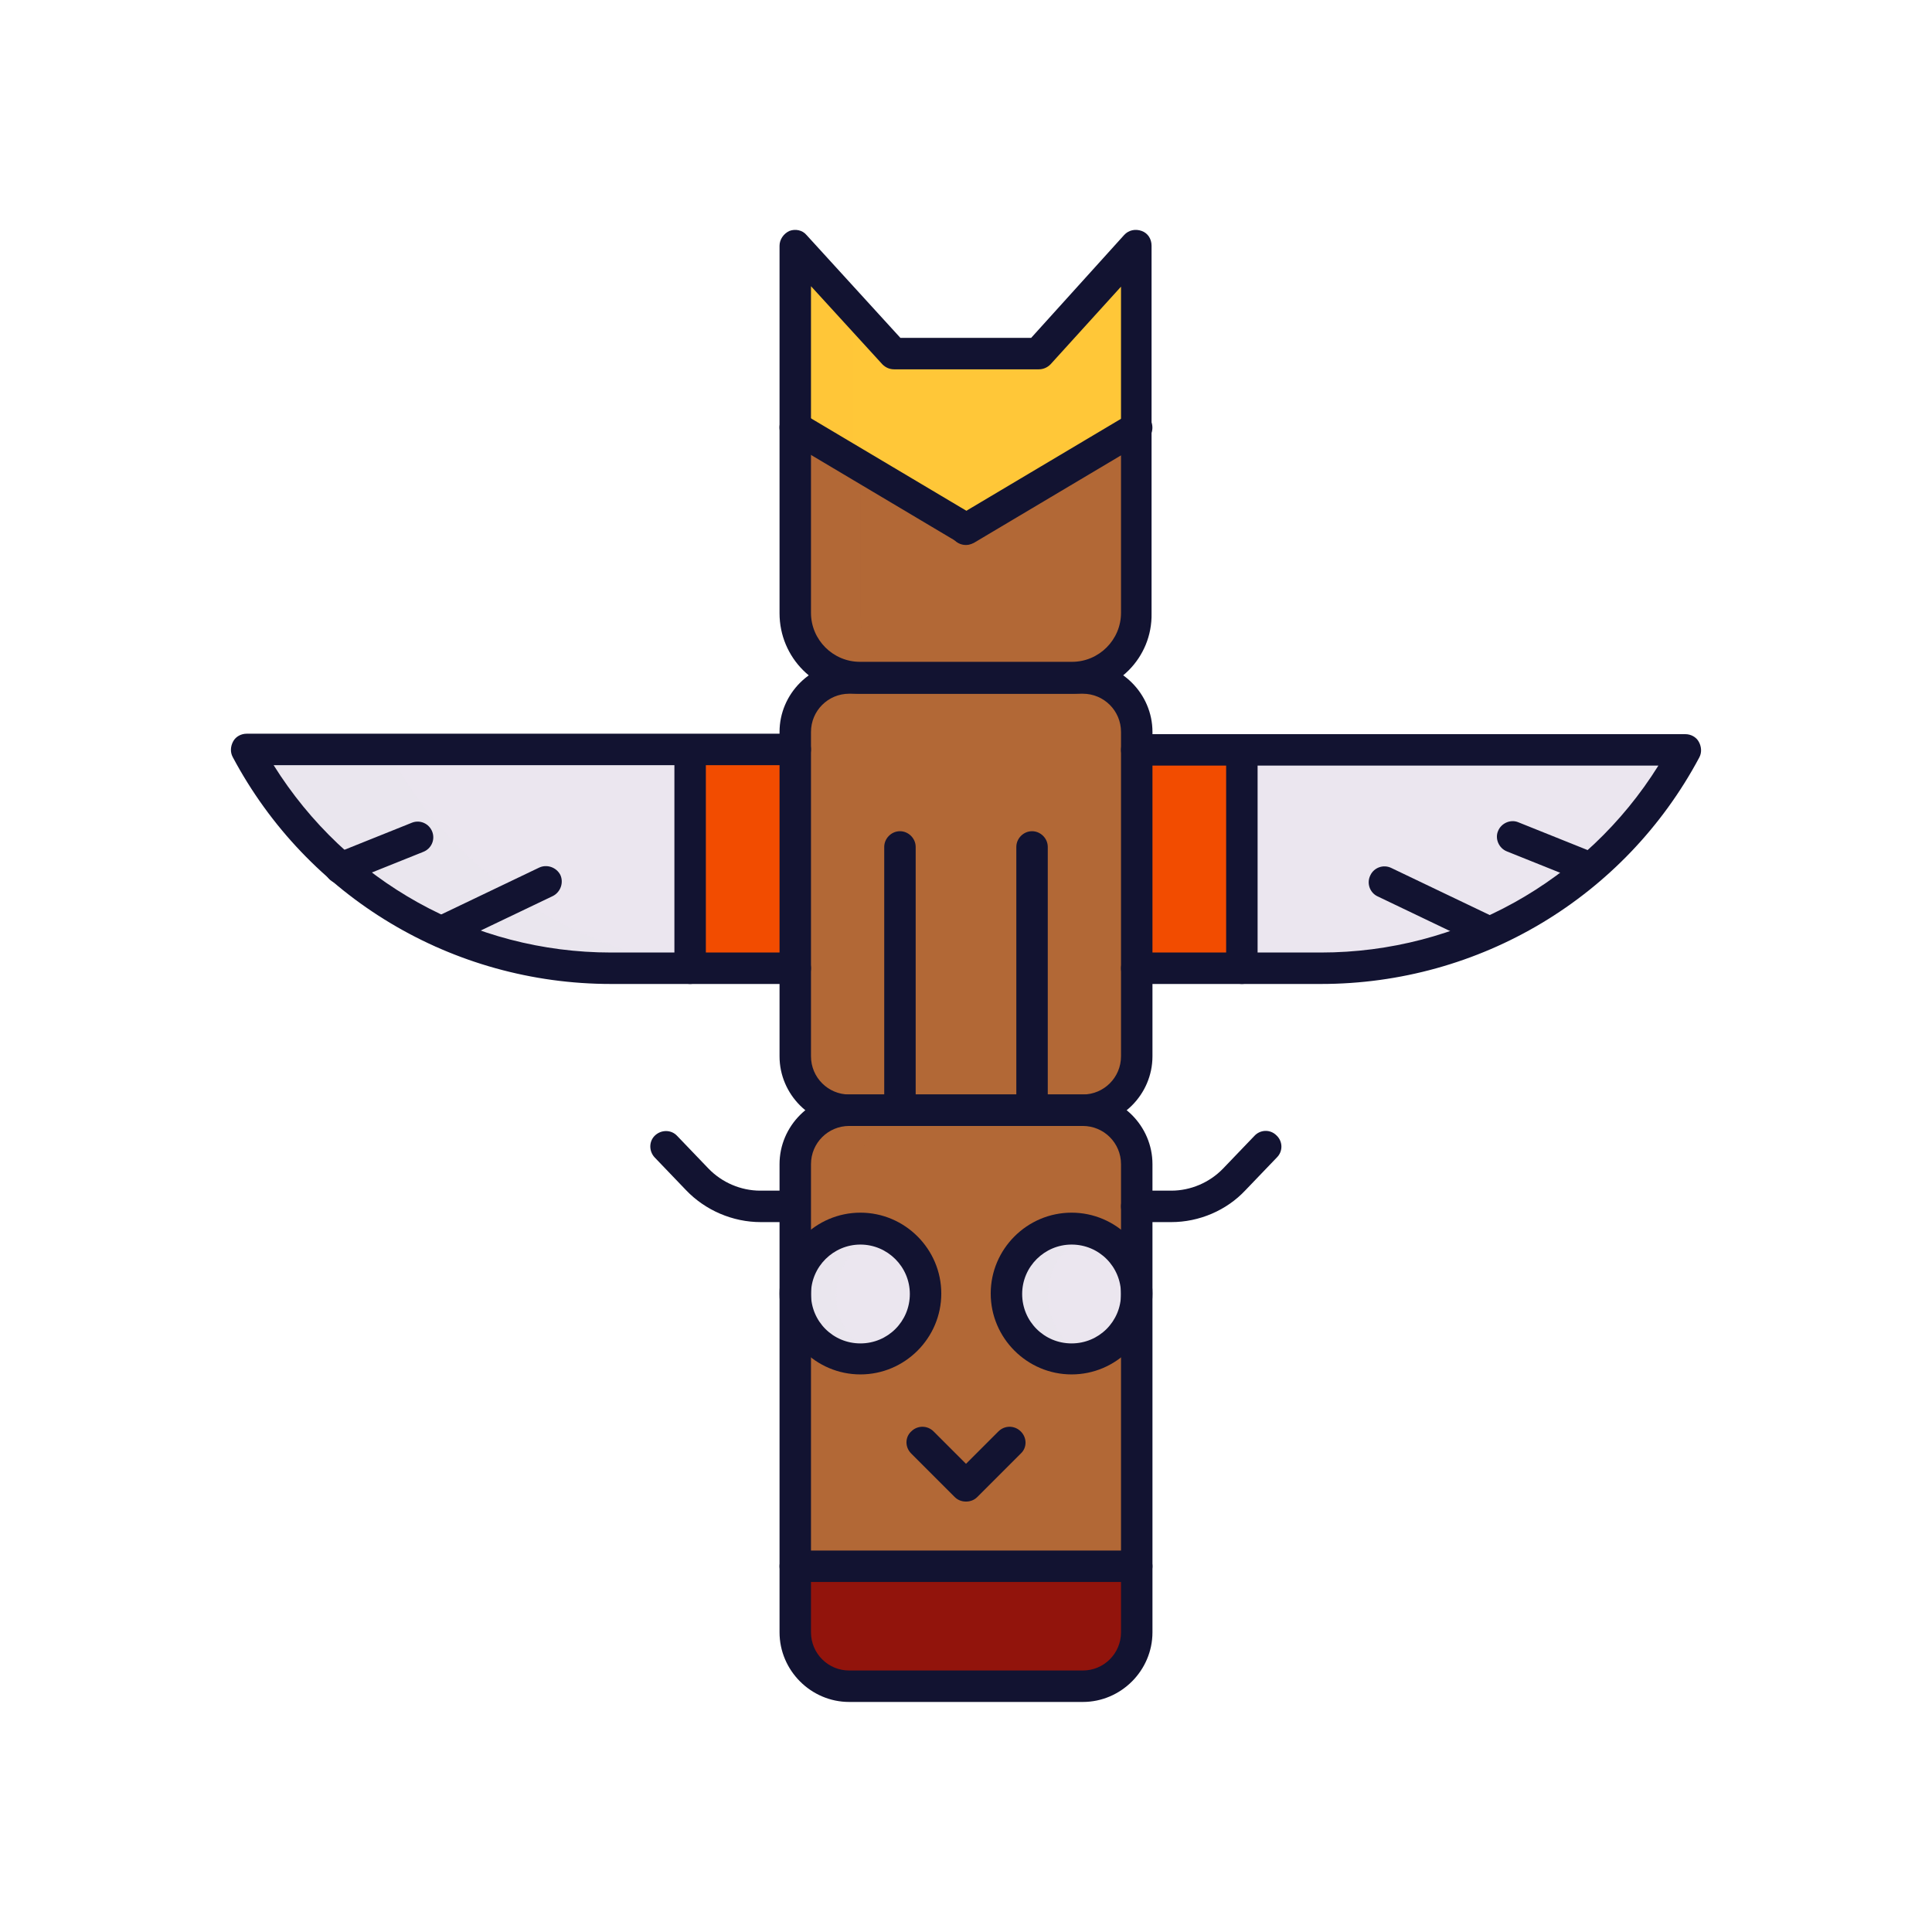 <?xml version="1.0" encoding="utf-8"?>
<!-- Generator: Adobe Illustrator 26.2.1, SVG Export Plug-In . SVG Version: 6.00 Build 0)  -->
<svg version="1.1" id="Warstwa_1" xmlns="http://www.w3.org/2000/svg" xmlns:xlink="http://www.w3.org/1999/xlink" x="0px" y="0px"
	 viewBox="0 0 430 430" style="enable-background:new 0 0 430 430;" xml:space="preserve">
<style type="text/css">
	.st0{fill:#FFFFFF;}
	.st1{fill:#ebe6ef;}
	.st2{opacity:0.5;fill:#ebe6ef;}
	.st3{fill:#4BB3FD;}
	.st4{fill:#646E78;}
	.st5{opacity:0.5;fill:#646E78;}
	.st6{opacity:0.5;fill:#4BB3FD;}
	.st7{fill:#121331;}
	.st8{fill:none;stroke:#121331;stroke-width:7;stroke-linecap:round;stroke-linejoin:round;stroke-miterlimit:10;}
	.st9{fill:#f24c00;}
	.st10{fill:#F9C9C0;}
	.st11{fill:#92140c;}
	.st12{opacity:0.5;fill:#92140c;}
	.st13{fill:#3A3347;}
	.st14{fill:#2CA58D;}
	.st15{opacity:0.5;fill:#2CA58D;}
	.st16{opacity:0.5;fill:#F9C9C0;}
	.st17{fill:#ffc738;}
	.st18{opacity:0.5;fill:#ffc738;}
	.st19{fill:#b26836;}
	.st20{opacity:0.5;fill:#b26836;}
	.st21{opacity:0.5;fill:#3A3347;}
	.st22{opacity:0.5;}
	.st23{opacity:0.34;fill:#646E78;}
	.st24{opacity:0.5;fill:#f24c00;}
	.st25{fill:none;stroke:#4BB3FD;stroke-width:7;stroke-linecap:round;stroke-linejoin:round;stroke-miterlimit:10;}
	.st26{fill:#F28BA8;}
	.st27{opacity:0.5;fill:#F28BA8;}
	.st28{fill:none;}
</style>
<path class="st19" d="M375.1,167.4c-8,15-19.8,27.1-33.8,35.5c-14,8.4-30.3,13.1-47.3,13.1h-41v19.6c0,6.6-5.4,12-12,12
	c6.6,0,12,5.4,12,12v104.2c0,6.6-5.4,12-12,12h-52c-6.6,0-12-5.4-12-12V259.6c0-6.6,5.4-12,12-12c-6.6,0-12-5.4-12-12V216h-41
	c-17,0-33.2-4.7-47.3-13.1c-4.5-2.7-8.8-5.8-12.8-9.3c-8.4-7.3-15.6-16.1-21-26.3H177v-4c0-6.6,5.4-12,12-12h2.4
	c-7.9,0-14.4-6.5-14.4-14.4V55.2l22,24h32.2l21.8-24V137c0,7.9-6.5,14.4-14.4,14.4h2.4c6.6,0,12,5.4,12,12v4H375.1z"/>
<path class="st20" d="M180.1,243.6c-0.4-0.4-0.8-0.9-1.1-1.4C179.4,242.7,179.8,243.2,180.1,243.6z"/>
<path class="st20" d="M253,163.4v72.2c0,6.6-5.4,12-12,12h-37.5c-6.6,0-12,5.4-12,12v104.2c0,6.6,5.4,12,12,12H189
	c-6.6,0-12-5.4-12-12V259.6c0-6.6,5.4-12,12-12c-3.5,0-6.7-1.5-8.9-3.9c-0.4-0.4-0.7-0.9-1.1-1.4c-0.2-0.3-0.4-0.7-0.6-1
	c-0.1-0.2-0.3-0.5-0.4-0.8c-0.4-0.8-0.6-1.6-0.8-2.5c-0.2-0.8-0.2-1.6-0.2-2.4v-72.2c0-0.8,0.1-1.6,0.2-2.4c0.2-0.9,0.5-1.7,0.8-2.5
	c0.1-0.3,0.2-0.5,0.4-0.8c0.2-0.3,0.4-0.7,0.6-1c0.3-0.5,0.7-0.9,1.1-1.4c2.2-2.4,5.4-3.9,8.9-3.9h2.4c-7.9,0-14.4-6.5-14.4-14.4
	V55.2l14.5,15.9V137c0,7.9,6.5,14.4,14.4,14.4H241C247.6,151.4,253,156.8,253,163.4z"/>
<path class="st20" d="M177,235.6c0,0.8,0.1,1.6,0.2,2.4C177.1,237.2,177,236.4,177,235.6l0-19.6h0V235.6z"/>
<path class="st20" d="M177.3,238c0.2,0.9,0.5,1.7,0.8,2.5C177.7,239.7,177.4,238.8,177.3,238z"/>
<path class="st20" d="M177.3,161c-0.2,0.8-0.2,1.6-0.2,2.4v4h0v-4C177,162.6,177.1,161.8,177.3,161z"/>
<path class="st20" d="M178.1,158.5c-0.4,0.8-0.6,1.6-0.8,2.5C177.4,160.1,177.7,159.3,178.1,158.5z"/>
<path class="st20" d="M180.1,155.3c-0.4,0.4-0.7,0.9-1.1,1.4C179.4,156.2,179.7,155.8,180.1,155.3z"/>
<path class="st1" d="M177,167.4V216h-41c-13.2,0-26-2.8-37.6-8.1c-3.3-1.5-6.5-3.2-9.7-5c-4.5-2.7-8.8-5.8-12.8-9.3
	c-8.4-7.3-15.6-16.1-21-26.3H177z"/>
<path class="st2" d="M167.7,216H136c-13.2,0-26-2.8-37.6-8.1c-3.3-1.5-6.5-3.2-9.7-5c-4.5-2.7-8.8-5.8-12.8-9.3
	c-8.4-7.3-15.6-16.1-21-26.3h31.6c5.4,10.1,12.6,19,21,26.3c4,3.5,8.3,6.6,12.8,9.3c3.1,1.9,6.3,3.5,9.6,5
	C141.7,213.2,154.4,216,167.7,216z"/>
<path class="st1" d="M375.1,167.4c-8,15-19.8,27.1-33.8,35.5c-14,8.4-30.3,13.1-47.3,13.1h-41v-48.6H375.1z"/>
<path class="st11" d="M253,349.1v14.7c0,6.6-5.4,12-12,12h-52c-6.6,0-12-5.4-12-12v-14.7H253z"/>
<path class="st12" d="M203.5,375.8H189c-6.6,0-12-5.4-12-12v-14.7h14.5v14.7C191.5,370.4,196.9,375.8,203.5,375.8z"/>
<polygon class="st17" points="253,54.9 253,95.4 215,117.9 215,117.8 177,95.3 177,54.9 199,78.9 231.2,78.9 "/>
<polygon class="st18" points="189.9,69.3 189.9,103.2 177,95.6 177,55.2 "/>
<rect x="153.6" y="167.4" class="st9" width="23.4" height="48.6"/>
<rect x="253" y="167.4" class="st9" width="23.4" height="48.6"/>
<rect x="253" y="167.4" class="st24" width="13.9" height="48.6"/>
<path class="st1" d="M205.9,288.4c0,8-6.5,14.5-14.5,14.5s-14.5-6.5-14.5-14.5c0-8,6.5-14.5,14.5-14.5S205.9,280.5,205.9,288.4z"/>
<path class="st1" d="M253,288.4c0,8-6.5,14.5-14.5,14.5c-8,0-14.5-6.5-14.5-14.5c0-8,6.5-14.5,14.5-14.5
	C246.5,274,253,280.5,253,288.4z"/>
<path class="st2" d="M196,302.2c-1.4,0.5-3,0.7-4.5,0.7c-8,0-14.5-6.5-14.5-14.5c0-8,6.5-14.5,14.5-14.5c1.6,0,3.1,0.2,4.5,0.7
	c-5.8,1.9-9.9,7.3-9.9,13.7C186.1,294.8,190.2,300.3,196,302.2z"/>
<path class="st2" d="M243.1,302.2c-1.4,0.5-2.9,0.7-4.5,0.7c-8,0-14.5-6.5-14.5-14.5c0-8,6.5-14.5,14.5-14.5c1.6,0,3.1,0.2,4.5,0.7
	c-5.8,1.9-9.9,7.3-9.9,13.7C233.1,294.8,237.3,300.3,243.1,302.2z"/>
<g>
	<path class="st7" d="M177,272h-7.7c-6.2,0-12.3-2.6-16.6-7.1l-7-7.3c-1.3-1.4-1.3-3.6,0.1-4.9c1.4-1.3,3.6-1.3,4.9,0.1l7,7.3
		c3,3.1,7.2,4.9,11.5,4.9h7.7c1.9,0,3.5,1.6,3.5,3.5S178.9,272,177,272z"/>
	<path class="st7" d="M260.7,272H253c-1.9,0-3.5-1.6-3.5-3.5s1.6-3.5,3.5-3.5h7.7c4.3,0,8.5-1.8,11.5-4.9l7-7.3
		c1.3-1.4,3.5-1.5,4.9-0.1c1.4,1.3,1.5,3.5,0.1,4.9l-7,7.3C273,269.4,266.9,272,260.7,272z"/>
	<path class="st7" d="M253,352.1h-76c-1.9,0-3.5-1.6-3.5-3.5s1.6-3.5,3.5-3.5h76c1.9,0,3.5,1.6,3.5,3.5S254.9,352.1,253,352.1z"/>
	<path class="st7" d="M241,378.8h-52c-8.5,0-15.5-7-15.5-15.5V259.1c0-8.5,7-15.5,15.5-15.5h52c8.5,0,15.5,7,15.5,15.5v104.2
		C256.5,371.8,249.5,378.8,241,378.8z M189,250.6c-4.7,0-8.5,3.8-8.5,8.5v104.2c0,4.7,3.8,8.5,8.5,8.5h52c4.7,0,8.5-3.8,8.5-8.5
		V259.1c0-4.7-3.8-8.5-8.5-8.5H189z"/>
	<path class="st7" d="M215,334.2c-0.9,0-1.8-0.3-2.5-1l-9.7-9.7c-1.4-1.4-1.4-3.6,0-4.9c1.4-1.4,3.6-1.4,5,0l7.2,7.2l7.2-7.2
		c1.4-1.4,3.6-1.4,5,0c1.4,1.4,1.4,3.6,0,4.9l-9.7,9.7C216.8,333.9,215.9,334.2,215,334.2z"/>
	<g>
		<path class="st7" d="M200.3,250.6c-1.9,0-3.5-1.6-3.5-3.5v-58.6c0-1.9,1.6-3.5,3.5-3.5s3.5,1.6,3.5,3.5v58.6
			C203.8,249,202.3,250.6,200.3,250.6z"/>
		<path class="st7" d="M229.7,250.6c-1.9,0-3.5-1.6-3.5-3.5v-58.6c0-1.9,1.6-3.5,3.5-3.5s3.5,1.6,3.5,3.5v58.6
			C233.2,249,231.6,250.6,229.7,250.6z"/>
	</g>
	<path class="st7" d="M215,121.2c-0.6,0-1.2-0.2-1.8-0.5l-38-22.6c-1.7-1-2.2-3.1-1.2-4.8c1-1.7,3.1-2.2,4.8-1.2l38,22.6
		c1.7,1,2.2,3.1,1.2,4.8C217.4,120.5,216.2,121.2,215,121.2z"/>
	<path class="st7" d="M215,121.3c-1.2,0-2.4-0.6-3-1.7c-1-1.7-0.4-3.8,1.2-4.8l38-22.6c1.7-1,3.8-0.4,4.8,1.2c1,1.7,0.4,3.8-1.2,4.8
		l-38,22.6C216.2,121.1,215.6,121.3,215,121.3z"/>
	<path class="st7" d="M241,250.6h-52c-8.5,0-15.5-7-15.5-15.5v-72.2c0-8.5,7-15.5,15.5-15.5h52c8.5,0,15.5,7,15.5,15.5v72.2
		C256.5,243.6,249.5,250.6,241,250.6z M189,154.4c-4.7,0-8.5,3.8-8.5,8.5v72.2c0,4.7,3.8,8.5,8.5,8.5h52c4.7,0,8.5-3.8,8.5-8.5
		v-72.2c0-4.7-3.8-8.5-8.5-8.5H189z"/>
	<g>
		<path class="st7" d="M153.6,219c-1.9,0-3.5-1.6-3.5-3.5v-48.6c0-1.9,1.6-3.5,3.5-3.5s3.5,1.6,3.5,3.5v48.6
			C157.1,217.4,155.5,219,153.6,219z"/>
		<path class="st7" d="M276.4,219c-1.9,0-3.5-1.6-3.5-3.5v-48.6c0-1.9,1.6-3.5,3.5-3.5s3.5,1.6,3.5,3.5v48.6
			C279.9,217.4,278.4,219,276.4,219z"/>
	</g>
	<path class="st7" d="M238.6,154.4h-47.2c-9.9,0-17.9-8-17.9-17.9V54.7c0-1.4,0.9-2.7,2.2-3.3c1.3-0.5,2.9-0.2,3.8,0.9l20.9,22.9
		h29.1l20.7-22.9c1-1.1,2.5-1.4,3.9-0.9c1.4,0.5,2.2,1.8,2.2,3.3v81.8C256.5,146.4,248.5,154.4,238.6,154.4z M180.5,63.7v72.7
		c0,6,4.9,10.9,10.9,10.9h47.2c6,0,10.9-4.9,10.9-10.9V63.8l-15.7,17.3c-0.7,0.7-1.6,1.1-2.6,1.1H199c-1,0-1.9-0.4-2.6-1.1
		L180.5,63.7z"/>
	<path class="st7" d="M177,219h-41c-35.3,0-67.6-19.3-84.2-50.5c-0.6-1.1-0.5-2.4,0.1-3.5s1.8-1.7,3-1.7H177c1.9,0,3.5,1.6,3.5,3.5
		s-1.6,3.5-3.5,3.5H60.9C77.1,196.2,105.3,212,136,212h41c1.9,0,3.5,1.6,3.5,3.5S178.9,219,177,219z"/>
	<path class="st7" d="M294,219h-41c-1.9,0-3.5-1.6-3.5-3.5s1.6-3.5,3.5-3.5h41c30.7,0,59-15.8,75.1-41.6H253c-1.9,0-3.5-1.6-3.5-3.5
		s1.6-3.5,3.5-3.5h122.1c1.2,0,2.4,0.6,3,1.7c0.6,1.1,0.7,2.4,0.1,3.5C361.6,199.7,329.3,219,294,219z"/>
	<path class="st7" d="M98.4,210.9c-1.3,0-2.6-0.7-3.2-2c-0.8-1.7-0.1-3.8,1.6-4.7l23.2-11.1c1.7-0.8,3.8-0.1,4.7,1.6
		c0.8,1.7,0.1,3.8-1.6,4.7l-23.2,11.1C99.4,210.8,98.9,210.9,98.4,210.9z"/>
	<path class="st7" d="M75.8,196.7c-1.4,0-2.7-0.8-3.3-2.2c-0.7-1.8,0.2-3.8,2-4.5l17.2-6.9c1.8-0.7,3.8,0.2,4.5,2
		c0.7,1.8-0.2,3.8-2,4.5l-17.2,6.9C76.7,196.6,76.2,196.7,75.8,196.7z"/>
	<g>
		<path class="st7" d="M331.3,210.9c-0.5,0-1-0.1-1.5-0.3l-23.2-11.1c-1.7-0.8-2.5-2.9-1.6-4.7c0.8-1.7,2.9-2.5,4.7-1.6l23.2,11.1
			c1.7,0.8,2.5,2.9,1.6,4.7C333.9,210.2,332.6,210.9,331.3,210.9z"/>
		<path class="st7" d="M353.9,196.7c-0.4,0-0.9-0.1-1.3-0.3l-17.2-6.9c-1.8-0.7-2.7-2.8-2-4.5c0.7-1.8,2.8-2.7,4.5-2l17.2,6.9
			c1.8,0.7,2.7,2.8,2,4.5C356.6,195.9,355.3,196.7,353.9,196.7z"/>
	</g>
	<path class="st7" d="M191.5,305.9c-9.9,0-18-8.1-18-18s8.1-18,18-18s18,8.1,18,18S201.4,305.9,191.5,305.9z M191.5,277
		c-6,0-11,4.9-11,11s4.9,11,11,11s11-4.9,11-11S197.5,277,191.5,277z"/>
	<path class="st7" d="M238.5,305.9c-9.9,0-18-8.1-18-18s8.1-18,18-18s18,8.1,18,18S248.4,305.9,238.5,305.9z M238.5,277
		c-6,0-11,4.9-11,11s4.9,11,11,11s11-4.9,11-11S244.6,277,238.5,277z"/>
</g>
</svg>
